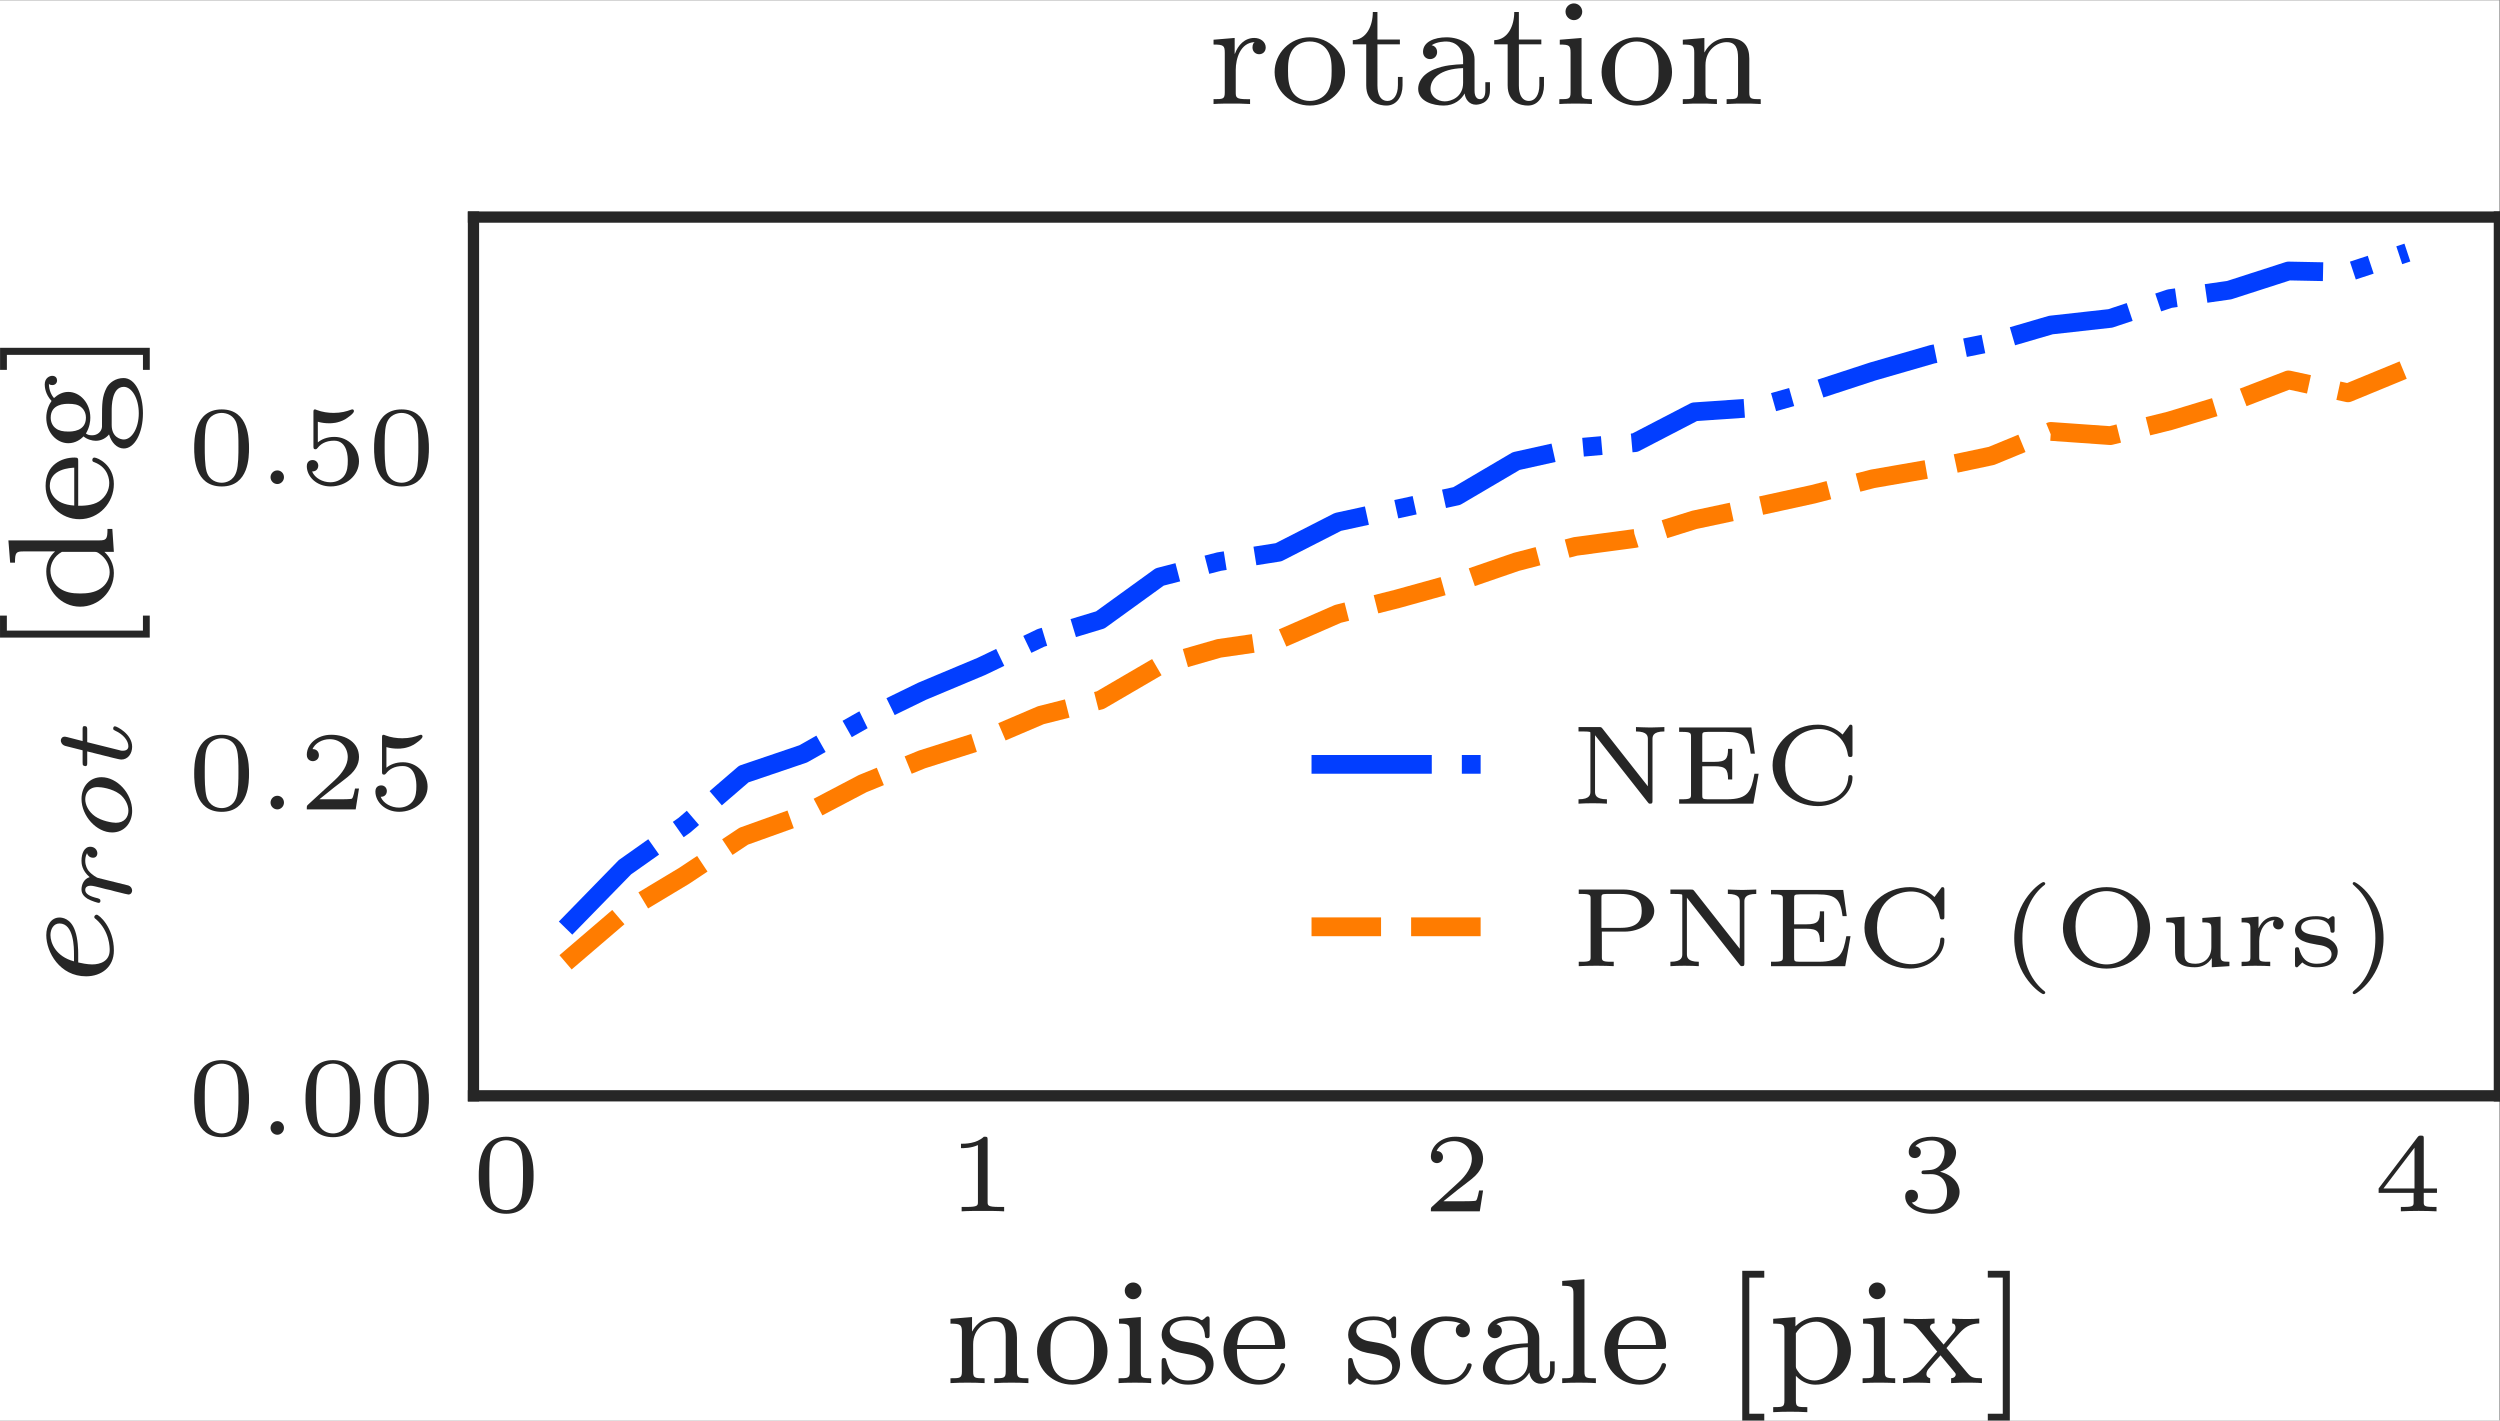 <?xml version="1.0" encoding="UTF-8" standalone="no"?>
<!-- Created with Inkscape (http://www.inkscape.org/) -->

<svg
   version="1.1"
   id="svg1"
   width="177.357"
   height="100.779"
   viewBox="0 0 177.357 100.779"
   sodipodi:docname="pin_mean_rot.pdf"
   xmlns:inkscape="http://www.inkscape.org/namespaces/inkscape"
   xmlns:sodipodi="http://sodipodi.sourceforge.net/DTD/sodipodi-0.dtd"
   xmlns="http://www.w3.org/2000/svg"
   xmlns:svg="http://www.w3.org/2000/svg">
  <rect x="0" y="0" width="177.357" height="100.779" fill="#808080" stroke="none"/>
  <defs
     id="defs1">
    <clipPath
       clipPathUnits="userSpaceOnUse"
       id="clipPath22">
      <path
         d="M 25.198,17.284 H 133.018 V 64.05 H 25.198 Z"
         id="path22" />
    </clipPath>
    <clipPath
       clipPathUnits="userSpaceOnUse"
       id="clipPath24">
      <path
         d="M 25.198,17.284 H 133.018 V 64.05 H 25.198 Z"
         id="path24" />
    </clipPath>
  </defs>
  <sodipodi:namedview
     id="namedview1"
     pagecolor="#ffffff"
     bordercolor="#000000"
     borderopacity="0.25"
     inkscape:showpageshadow="2"
     inkscape:pageopacity="0.0"
     inkscape:pagecheckerboard="0"
     inkscape:deskcolor="#d1d1d1">
    <inkscape:page
       x="0"
       y="0"
       inkscape:label="1"
       id="page1"
       width="177.357"
       height="100.779"
       margin="0"
       bleed="0" />
  </sodipodi:namedview>
  <g
     id="g1"
     inkscape:groupmode="layer"
     inkscape:label="1">
    <path
       id="path1"
       d="M 0,0 H 133.018 V 75.585 H 0 Z"
       style="fill:#ffffff;fill-opacity:1;fill-rule:nonzero;stroke:none"
       transform="matrix(1.333,0,0,-1.333,0,100.779)" />
    <path
       id="path2"
       d="M 25.198,17.284 H 133.018 V 64.05 H 25.198 Z"
       style="fill:#ffffff;fill-opacity:1;fill-rule:nonzero;stroke:none"
       transform="matrix(1.333,0,0,-1.333,0,100.779)" />
    <path
       id="path3"
       d="m 3.281,-1.909 c 0,-0.434 0,-2.062 -1.453,-2.062 -1.465,0 -1.465,1.629 -1.465,2.062 0,0.434 0,2.039 1.465,2.039 1.453,0 1.453,-1.605 1.453,-2.039 z m -1.453,1.84 c -0.258,0 -0.668,-0.117 -0.809,-0.609 -0.094,-0.352 -0.094,-0.937 -0.094,-1.301 0,-0.398 0,-0.867 0.082,-1.184 0.152,-0.539 0.609,-0.621 0.82,-0.621 0.27,0 0.668,0.129 0.797,0.586 0.094,0.316 0.094,0.75 0.094,1.219 0,0.375 0,0.984 -0.105,1.313 -0.164,0.527 -0.598,0.598 -0.785,0.598 z m 0,0"
       style="fill:#262626;fill-opacity:1;fill-rule:nonzero;stroke:none"
       aria-label="0"
       transform="matrix(1.333,0,0,1.333,33.481,85.936)" />
    <path
       id="path4"
       d="m 2.144,-3.796 c 0,-0.176 -0.023,-0.176 -0.199,-0.176 -0.398,0.375 -1.008,0.375 -1.219,0.375 v 0.234 c 0.152,0 0.551,0 0.902,-0.164 v 3.023 c 0,0.188 0,0.27 -0.609,0.27 H 0.761 v 0.234 c 0.328,-0.023 0.797,-0.023 1.125,-0.023 0.34,0 0.797,0 1.137,0.023 v -0.234 H 2.765 c -0.621,0 -0.621,-0.082 -0.621,-0.27 z m 0,0"
       style="fill:#262626;fill-opacity:1;fill-rule:nonzero;stroke:none"
       aria-label="1"
       transform="matrix(1.333,0,0,1.333,67.207,85.936)" />
    <path
       id="path5"
       d="M 3.211,-1.112 H 3 c -0.023,0.082 -0.082,0.469 -0.164,0.539 -0.047,0.035 -0.527,0.035 -0.609,0.035 h -1.125 L 1.875,-1.159 c 0.199,-0.164 0.727,-0.539 0.914,-0.727 0.176,-0.176 0.422,-0.48 0.422,-0.902 0,-0.75 -0.668,-1.184 -1.477,-1.184 -0.762,0 -1.301,0.504 -1.301,1.066 0,0.305 0.258,0.34 0.316,0.34 0.152,0 0.328,-0.105 0.328,-0.316 0,-0.141 -0.082,-0.328 -0.34,-0.328 0.129,-0.305 0.504,-0.527 0.914,-0.527 0.621,0 0.961,0.469 0.961,0.949 0,0.422 -0.281,0.855 -0.703,1.242 l -1.418,1.301 c -0.059,0.059 -0.059,0.059 -0.059,0.246 H 3.035 Z m 0,0"
       style="fill:#262626;fill-opacity:1;fill-rule:nonzero;stroke:none"
       aria-label="2"
       transform="matrix(1.333,0,0,1.333,100.934,85.936)" />
    <path
       id="path6"
       d="m 1.757,-1.979 c 0.504,0 0.844,0.34 0.844,0.949 0,0.656 -0.387,0.937 -0.832,0.937 -0.152,0 -0.773,-0.035 -1.043,-0.375 0.234,-0.023 0.328,-0.188 0.328,-0.34 0,-0.211 -0.141,-0.34 -0.34,-0.34 -0.164,0 -0.34,0.094 -0.34,0.352 0,0.586 0.656,0.926 1.418,0.926 0.879,0 1.477,-0.574 1.477,-1.16 0,-0.434 -0.34,-0.902 -1.043,-1.078 0.469,-0.152 0.855,-0.539 0.855,-1.031 0,-0.48 -0.562,-0.832 -1.277,-0.832 -0.703,0 -1.242,0.316 -1.242,0.809 0,0.258 0.199,0.328 0.316,0.328 0.164,0 0.328,-0.105 0.328,-0.316 0,-0.188 -0.141,-0.293 -0.293,-0.316 0.27,-0.305 0.82,-0.305 0.867,-0.305 0.305,0 0.691,0.141 0.691,0.633 0,0.328 -0.188,0.902 -0.785,0.938 -0.105,0.012 -0.27,0.023 -0.316,0.023 -0.059,0 -0.129,0.012 -0.129,0.105 0,0.094 0.07,0.094 0.164,0.094 z m 0,0"
       style="fill:#262626;fill-opacity:1;fill-rule:nonzero;stroke:none"
       aria-label="3"
       transform="matrix(1.333,0,0,1.333,134.661,85.936)" />
    <path
       id="path7"
       d="M 3.375,-0.983 V -1.218 h -0.703 v -2.637 c 0,-0.141 0,-0.176 -0.152,-0.176 -0.105,0 -0.117,0.012 -0.176,0.082 l -2.074,2.73 v 0.234 H 2.132 v 0.48 c 0,0.199 0,0.27 -0.504,0.27 H 1.453 v 0.234 c 0.129,-0.012 0.691,-0.023 0.949,-0.023 0.258,0 0.82,0.012 0.949,0.023 v -0.234 H 3.175 c -0.504,0 -0.504,-0.07 -0.504,-0.27 V -0.983 Z M 2.179,-3.386 v 2.168 H 0.527 Z m 0,0"
       style="fill:#262626;fill-opacity:1;fill-rule:nonzero;stroke:none"
       aria-label="4"
       transform="matrix(1.333,0,0,1.333,168.387,85.936)" />
    <path
       id="path8"
       d="m 3.866,-2.415 c 0,-0.668 -0.293,-1.102 -1.137,-1.102 -0.785,0 -1.148,0.574 -1.242,0.762 h -0.012 v -0.762 l -1.148,0.094 v 0.258 c 0.539,0 0.609,0.059 0.609,0.445 v 2.098 c 0,0.363 -0.105,0.363 -0.609,0.363 v 0.258 c 0.34,-0.023 0.691,-0.023 0.902,-0.023 0.234,0 0.574,0 0.914,0.023 v -0.258 c -0.516,0 -0.609,0 -0.609,-0.363 V -2.064 c 0,-0.844 0.645,-1.23 1.125,-1.23 0.492,0 0.609,0.34 0.609,0.844 v 1.828 c 0,0.363 -0.094,0.363 -0.609,0.363 v 0.258 c 0.34,-0.023 0.691,-0.023 0.914,-0.023 0.223,0 0.562,0 0.902,0.023 v -0.258 c -0.504,0 -0.609,0 -0.609,-0.363 z m 4.819,0.715 c 0,-0.996 -0.82,-1.852 -1.875,-1.852 -1.055,0 -1.875,0.855 -1.875,1.852 0,0.996 0.855,1.781 1.875,1.781 1.031,0 1.875,-0.785 1.875,-1.781 z m -1.875,1.535 c -0.434,0 -0.762,-0.211 -0.938,-0.492 -0.199,-0.328 -0.223,-0.715 -0.223,-1.113 0,-0.305 0,-0.785 0.246,-1.125 0.211,-0.281 0.539,-0.434 0.914,-0.434 0.422,0 0.762,0.199 0.938,0.48 0.223,0.328 0.223,0.762 0.223,1.078 0,0.363 -0.012,0.809 -0.234,1.137 -0.211,0.316 -0.574,0.469 -0.926,0.469 z M 10.493,-4.911 c 0,-0.234 -0.188,-0.445 -0.445,-0.445 -0.234,0 -0.445,0.188 -0.445,0.434 0,0.281 0.234,0.457 0.445,0.457 0.27,0 0.445,-0.234 0.445,-0.445 z m -1.195,1.488 v 0.258 c 0.504,0 0.574,0.047 0.574,0.434 v 2.109 c 0,0.363 -0.094,0.363 -0.598,0.363 v 0.258 c 0.305,-0.023 0.75,-0.023 0.867,-0.023 0.105,0 0.586,0 0.867,0.023 v -0.258 c -0.516,0 -0.551,-0.047 -0.551,-0.352 V -3.517 Z m 4.822,0.07 c 0,-0.117 0,-0.199 -0.105,-0.199 -0.035,0 -0.059,0 -0.188,0.129 -0.012,0 -0.094,0.07 -0.117,0.07 0,0 -0.023,0 -0.07,-0.023 -0.129,-0.094 -0.352,-0.176 -0.715,-0.176 -1.113,0 -1.359,0.598 -1.359,0.984 0,0.398 0.293,0.633 0.316,0.656 0.316,0.234 0.504,0.27 1.031,0.363 0.375,0.07 0.996,0.188 0.996,0.727 0,0.305 -0.211,0.68 -0.949,0.68 -0.797,0 -1.031,-0.621 -1.137,-1.043 -0.023,-0.105 -0.035,-0.152 -0.129,-0.152 -0.129,0 -0.129,0.07 -0.129,0.223 v 0.984 c 0,0.129 0,0.211 0.105,0.211 0.047,0 0.047,-0.012 0.199,-0.164 0.035,-0.035 0.129,-0.141 0.164,-0.176 0.363,0.316 0.727,0.34 0.938,0.34 1.02,0 1.359,-0.586 1.359,-1.113 0,-0.375 -0.223,-0.938 -1.172,-1.113 -0.07,-0.012 -0.516,-0.094 -0.539,-0.094 -0.258,-0.059 -0.621,-0.223 -0.621,-0.539 0,-0.246 0.164,-0.574 0.926,-0.574 0.891,0 0.938,0.645 0.949,0.879 0.012,0.059 0.059,0.082 0.117,0.082 0.129,0 0.129,-0.059 0.129,-0.211 z m 3.797,1.535 c 0.176,0 0.223,0 0.223,-0.188 0,-0.703 -0.387,-1.547 -1.512,-1.547 -0.996,0 -1.77,0.82 -1.77,1.805 0,1.031 0.867,1.828 1.875,1.828 1.008,0 1.406,-0.855 1.406,-1.043 0,-0.023 -0.023,-0.105 -0.129,-0.105 -0.082,0 -0.105,0.059 -0.117,0.105 -0.293,0.773 -0.973,0.797 -1.113,0.797 -0.363,0 -0.727,-0.176 -0.973,-0.539 C 15.573,-1.068 15.573,-1.583 15.573,-1.818 Z m -2.332,-0.211 c 0.07,-1.113 0.75,-1.301 1.043,-1.301 0.926,0 0.961,1.125 0.973,1.301 z m 8.461,-1.324 c 0,-0.117 0,-0.199 -0.105,-0.199 -0.035,0 -0.059,0 -0.188,0.129 -0.012,0 -0.094,0.07 -0.117,0.07 0,0 -0.023,0 -0.07,-0.023 -0.129,-0.094 -0.352,-0.176 -0.715,-0.176 -1.113,0 -1.359,0.598 -1.359,0.984 0,0.398 0.293,0.633 0.316,0.656 0.316,0.234 0.504,0.27 1.031,0.363 0.375,0.07 0.996,0.188 0.996,0.727 0,0.305 -0.211,0.68 -0.949,0.68 -0.797,0 -1.031,-0.621 -1.137,-1.043 -0.023,-0.105 -0.035,-0.152 -0.129,-0.152 -0.129,0 -0.129,0.07 -0.129,0.223 v 0.984 c 0,0.129 0,0.211 0.105,0.211 0.047,0 0.047,-0.012 0.199,-0.164 0.035,-0.035 0.129,-0.141 0.164,-0.176 0.363,0.316 0.727,0.34 0.938,0.34 1.02,0 1.359,-0.586 1.359,-1.113 0,-0.375 -0.223,-0.938 -1.172,-1.113 -0.07,-0.012 -0.516,-0.094 -0.539,-0.094 -0.258,-0.059 -0.621,-0.223 -0.621,-0.539 0,-0.246 0.164,-0.574 0.926,-0.574 0.891,0 0.938,0.645 0.949,0.879 0.012,0.059 0.059,0.082 0.117,0.082 0.129,0 0.129,-0.059 0.129,-0.211 z m 3.434,0.188 c -0.223,0.07 -0.258,0.258 -0.258,0.352 0,0.211 0.152,0.375 0.375,0.375 0.211,0 0.375,-0.141 0.375,-0.387 0,-0.492 -0.539,-0.727 -1.289,-0.727 -1.102,0 -1.852,0.879 -1.852,1.828 0,1.008 0.832,1.805 1.828,1.805 1.125,0 1.406,-0.938 1.406,-1.043 0,-0.094 -0.105,-0.094 -0.129,-0.094 -0.059,0 -0.094,0.012 -0.117,0.094 -0.059,0.164 -0.281,0.797 -1.078,0.797 -0.492,0 -1.207,-0.387 -1.207,-1.57 0,-1.137 0.598,-1.57 1.172,-1.57 0.07,0 0.492,0 0.773,0.141 z m 4.184,0.785 c 0,-0.773 -0.762,-1.172 -1.488,-1.172 -0.656,0 -1.254,0.246 -1.254,0.773 0,0.246 0.176,0.387 0.375,0.387 0.223,0 0.375,-0.164 0.375,-0.375 0,-0.188 -0.117,-0.328 -0.293,-0.363 0.293,-0.199 0.727,-0.199 0.785,-0.199 0.445,0 0.891,0.305 0.891,0.961 v 0.246 c -0.469,0.023 -0.996,0.047 -1.559,0.281 -0.703,0.305 -0.832,0.762 -0.832,1.031 0,0.68 0.809,0.891 1.359,0.891 0.574,0 0.938,-0.328 1.113,-0.645 0.035,0.305 0.246,0.598 0.598,0.598 0.082,0 0.75,-0.023 0.75,-0.75 V -1.161 h -0.246 v 0.445 c 0,0.328 -0.117,0.457 -0.281,0.457 -0.293,0 -0.293,-0.375 -0.293,-0.457 z m -0.609,1.254 c 0,0.773 -0.656,0.984 -0.973,0.984 -0.41,0 -0.762,-0.281 -0.762,-0.668 0,-0.527 0.492,-1.066 1.734,-1.102 z m 3.012,-4.406 -1.184,0.094 v 0.258 c 0.539,0 0.598,0.059 0.598,0.445 v 4.113 c 0,0.363 -0.094,0.363 -0.598,0.363 v 0.258 c 0.305,-0.023 0.75,-0.023 0.891,-0.023 0.152,0 0.586,0 0.902,0.023 v -0.258 c -0.516,0 -0.609,0 -0.609,-0.363 z m 4.122,3.715 c 0.176,0 0.223,0 0.223,-0.188 0,-0.703 -0.387,-1.547 -1.512,-1.547 -0.996,0 -1.77,0.82 -1.77,1.805 0,1.031 0.867,1.828 1.875,1.828 1.008,0 1.406,-0.855 1.406,-1.043 0,-0.023 -0.023,-0.105 -0.129,-0.105 -0.082,0 -0.105,0.059 -0.117,0.105 -0.293,0.773 -0.973,0.797 -1.113,0.797 -0.363,0 -0.727,-0.176 -0.973,-0.539 C 35.844,-1.068 35.844,-1.583 35.844,-1.818 Z m -2.332,-0.211 c 0.07,-1.113 0.75,-1.301 1.043,-1.301 0.926,0 0.961,1.125 0.973,1.301 z m 7.781,4.02 V 1.628 h -0.797 v -7.242 h 0.797 V -5.978 h -1.172 v 7.969 z m 2.291,-0.715 c -0.516,0 -0.609,0 -0.609,-0.352 v -1.312 c 0.375,0.398 0.785,0.469 1.043,0.469 1.008,0 1.887,-0.785 1.887,-1.805 0,-0.996 -0.809,-1.793 -1.77,-1.793 -0.316,0 -0.773,0.082 -1.184,0.492 V -3.517 l -1.184,0.094 v 0.258 c 0.562,0 0.598,0.047 0.598,0.387 v 3.703 c 0,0.352 -0.094,0.352 -0.598,0.352 V 1.546 c 0.34,-0.023 0.691,-0.023 0.902,-0.023 0.234,0 0.574,0 0.914,0.023 z M 45.319,-2.65 c 0.188,-0.328 0.586,-0.621 1.09,-0.621 0.609,0 1.125,0.68 1.125,1.547 0,0.914 -0.574,1.582 -1.219,1.582 -0.281,0 -0.645,-0.117 -0.902,-0.516 -0.094,-0.141 -0.094,-0.152 -0.094,-0.305 z m 4.772,-2.262 c 0,-0.234 -0.188,-0.445 -0.445,-0.445 -0.234,0 -0.445,0.188 -0.445,0.434 0,0.281 0.234,0.457 0.445,0.457 0.27,0 0.445,-0.234 0.445,-0.445 z m -1.195,1.488 v 0.258 c 0.504,0 0.574,0.047 0.574,0.434 v 2.109 c 0,0.363 -0.094,0.363 -0.598,0.363 v 0.258 c 0.305,-0.023 0.75,-0.023 0.867,-0.023 0.105,0 0.586,0 0.867,0.023 v -0.258 c -0.516,0 -0.551,-0.047 -0.551,-0.352 V -3.517 Z m 4.438,1.559 c 0.223,-0.281 0.457,-0.551 0.703,-0.809 0.258,-0.281 0.539,-0.492 1.043,-0.504 v -0.258 c -0.316,0.023 -0.328,0.023 -0.691,0.023 -0.035,0 -0.504,0 -0.75,-0.023 v 0.258 c 0.152,0.023 0.176,0.117 0.176,0.223 0,0.105 -0.035,0.199 -0.129,0.305 l -0.504,0.598 -0.633,-0.75 c -0.094,-0.117 -0.094,-0.176 -0.094,-0.188 0,-0.059 0.047,-0.176 0.246,-0.188 v -0.258 c -0.316,0.023 -0.762,0.023 -0.855,0.023 -0.141,0 -0.551,0 -0.785,-0.023 v 0.258 c 0.539,0 0.551,0.012 0.961,0.504 l 0.82,0.996 -0.727,0.844 c -0.199,0.223 -0.492,0.551 -1.09,0.574 v 0.258 c 0.293,-0.023 0.34,-0.023 0.68,-0.023 0.012,0 0.504,0 0.762,0.023 v -0.258 c -0.105,-0.023 -0.199,-0.082 -0.199,-0.223 0,-0.141 0.094,-0.258 0.129,-0.293 0.199,-0.234 0.41,-0.48 0.621,-0.703 l 0.645,0.773 c 0.164,0.188 0.164,0.199 0.164,0.258 0,0.059 -0.059,0.176 -0.246,0.188 v 0.258 c 0.34,-0.023 0.703,-0.023 0.855,-0.023 0.141,0 0.551,0 0.785,0.023 v -0.258 c -0.492,0 -0.574,-0.047 -0.785,-0.293 z m 3.372,-4.113 H 55.534 v 0.363 h 0.797 V 1.628 H 55.534 V 1.991 h 1.172 z m 0,0"
       style="fill:#262626;fill-opacity:1;fill-rule:nonzero;stroke:none"
       aria-label="noisescale[pix]"
       transform="matrix(1.333,0,0,1.333,66.993,98.123)" />
    <g
       id="g8"
       aria-label="0.00"
       transform="matrix(1.333,0,0,1.333,13.293,80.502)">
      <path
         id="path9"
         d="m 3.281,-1.909 c 0,-0.434 0,-2.062 -1.453,-2.062 -1.465,0 -1.465,1.629 -1.465,2.062 0,0.434 0,2.039 1.465,2.039 1.453,0 1.453,-1.605 1.453,-2.039 z m -1.453,1.84 c -0.258,0 -0.668,-0.117 -0.809,-0.609 -0.094,-0.352 -0.094,-0.938 -0.094,-1.301 0,-0.398 0,-0.867 0.082,-1.184 0.152,-0.539 0.609,-0.621 0.82,-0.621 0.27,0 0.668,0.129 0.797,0.586 0.094,0.316 0.094,0.75 0.094,1.219 0,0.375 0,0.984 -0.105,1.312 -0.164,0.527 -0.598,0.598 -0.785,0.598 z m 0,0"
         style="fill:#262626;fill-opacity:1;fill-rule:nonzero;stroke:none" />
      <path
         id="path10"
         d="m 5.141,-0.362 c 0,-0.211 -0.164,-0.363 -0.352,-0.363 -0.211,0 -0.363,0.176 -0.363,0.363 0,0.199 0.164,0.363 0.363,0.363 0.188,0 0.352,-0.164 0.352,-0.363 z m 0,0"
         style="fill:#262626;fill-opacity:1;fill-rule:nonzero;stroke:none" />
      <path
         id="path11"
         d="m 9.205,-1.909 c 0,-0.434 0,-2.062 -1.453,-2.062 -1.465,0 -1.465,1.629 -1.465,2.062 0,0.434 0,2.039 1.465,2.039 1.453,0 1.453,-1.605 1.453,-2.039 z m -1.453,1.84 c -0.258,0 -0.668,-0.117 -0.809,-0.609 -0.094,-0.352 -0.094,-0.938 -0.094,-1.301 0,-0.398 0,-0.867 0.082,-1.184 0.152,-0.539 0.609,-0.621 0.82,-0.621 0.27,0 0.668,0.129 0.797,0.586 0.094,0.316 0.094,0.75 0.094,1.219 0,0.375 0,0.984 -0.105,1.312 -0.164,0.527 -0.598,0.598 -0.785,0.598 z M 12.855,-1.909 c 0,-0.434 0,-2.062 -1.453,-2.062 -1.465,0 -1.465,1.629 -1.465,2.062 0,0.434 0,2.039 1.465,2.039 1.453,0 1.453,-1.605 1.453,-2.039 z m -1.453,1.84 c -0.258,0 -0.668,-0.117 -0.809,-0.609 -0.094,-0.352 -0.094,-0.938 -0.094,-1.301 0,-0.398 0,-0.867 0.082,-1.184 0.152,-0.539 0.609,-0.621 0.82,-0.621 0.27,0 0.668,0.129 0.797,0.586 0.094,0.316 0.094,0.75 0.094,1.219 0,0.375 0,0.984 -0.105,1.312 -0.164,0.527 -0.598,0.598 -0.785,0.598 z m 0,0"
         style="fill:#262626;fill-opacity:1;fill-rule:nonzero;stroke:none" />
    </g>
    <g
       id="g11"
       aria-label="0.25"
       transform="matrix(1.333,0,0,1.333,13.293,57.422)">
      <path
         id="path12"
         d="m 3.281,-1.91 c 0,-0.434 0,-2.062 -1.453,-2.062 -1.465,0 -1.465,1.629 -1.465,2.062 0,0.434 0,2.039 1.465,2.039 1.453,0 1.453,-1.605 1.453,-2.039 z m -1.453,1.84 c -0.258,0 -0.668,-0.117 -0.809,-0.609 -0.094,-0.352 -0.094,-0.938 -0.094,-1.301 0,-0.398 0,-0.867 0.082,-1.184 0.152,-0.539 0.609,-0.621 0.82,-0.621 0.27,0 0.668,0.129 0.797,0.586 0.094,0.316 0.094,0.75 0.094,1.219 0,0.375 0,0.984 -0.105,1.312 -0.164,0.527 -0.598,0.598 -0.785,0.598 z m 0,0"
         style="fill:#262626;fill-opacity:1;fill-rule:nonzero;stroke:none" />
      <path
         id="path13"
         d="m 5.141,-0.363 c 0,-0.211 -0.164,-0.363 -0.352,-0.363 -0.211,0 -0.363,0.176 -0.363,0.363 0,0.199 0.164,0.363 0.363,0.363 0.188,0 0.352,-0.164 0.352,-0.363 z m 0,0"
         style="fill:#262626;fill-opacity:1;fill-rule:nonzero;stroke:none" />
      <path
         id="path14"
         d="M 9.134,-1.113 H 8.923 c -0.023,0.082 -0.082,0.469 -0.164,0.539 -0.047,0.035 -0.527,0.035 -0.609,0.035 h -1.125 L 7.798,-1.16 c 0.199,-0.164 0.727,-0.539 0.914,-0.727 0.176,-0.176 0.422,-0.48 0.422,-0.902 0,-0.75 -0.668,-1.184 -1.477,-1.184 -0.762,0 -1.301,0.504 -1.301,1.066 0,0.305 0.258,0.34 0.316,0.34 0.152,0 0.328,-0.105 0.328,-0.316 0,-0.141 -0.082,-0.328 -0.34,-0.328 0.129,-0.305 0.504,-0.527 0.914,-0.527 0.621,0 0.961,0.469 0.961,0.949 0,0.422 -0.281,0.855 -0.703,1.242 l -1.418,1.301 c -0.059,0.059 -0.059,0.059 -0.059,0.246 h 2.602 z m 1.459,-2.203 c 0.199,0.059 0.398,0.082 0.609,0.082 0.129,0 0.457,0 0.844,-0.211 0.094,-0.059 0.469,-0.305 0.469,-0.434 0,-0.082 -0.059,-0.094 -0.082,-0.094 -0.023,0 -0.023,0 -0.094,0.023 -0.211,0.082 -0.516,0.164 -0.902,0.164 -0.293,0 -0.621,-0.047 -0.891,-0.152 -0.059,-0.023 -0.082,-0.035 -0.105,-0.035 -0.082,0 -0.082,0.059 -0.082,0.164 v 1.793 c 0,0.094 0,0.164 0.105,0.164 0.059,0 0.07,-0.023 0.117,-0.07 0.141,-0.188 0.41,-0.387 0.879,-0.387 0.727,0 0.727,0.891 0.727,1.078 0,0.234 -0.012,0.574 -0.211,0.82 -0.188,0.223 -0.457,0.316 -0.715,0.316 -0.41,0 -0.832,-0.223 -0.973,-0.574 0.293,0 0.328,-0.234 0.328,-0.305 0,-0.164 -0.117,-0.305 -0.305,-0.305 -0.059,0 -0.305,0.023 -0.305,0.328 0,0.551 0.516,1.078 1.266,1.078 0.82,0 1.512,-0.586 1.512,-1.336 0,-0.68 -0.551,-1.301 -1.312,-1.301 -0.387,0 -0.691,0.129 -0.879,0.293 z m 0,0"
         style="fill:#262626;fill-opacity:1;fill-rule:nonzero;stroke:none" />
    </g>
    <g
       id="g14"
       aria-label="0.50"
       transform="matrix(1.333,0,0,1.333,13.293,34.342)">
      <path
         id="path15"
         d="m 3.281,-1.912 c 0,-0.434 0,-2.062 -1.453,-2.062 -1.465,0 -1.465,1.629 -1.465,2.062 0,0.434 0,2.039 1.465,2.039 1.453,0 1.453,-1.605 1.453,-2.039 z m -1.453,1.84 c -0.258,0 -0.668,-0.117 -0.809,-0.609 -0.094,-0.352 -0.094,-0.938 -0.094,-1.301 0,-0.398 0,-0.867 0.082,-1.184 0.152,-0.539 0.609,-0.621 0.82,-0.621 0.27,0 0.668,0.129 0.797,0.586 0.094,0.316 0.094,0.75 0.094,1.219 0,0.375 0,0.984 -0.105,1.312 -0.164,0.527 -0.598,0.598 -0.785,0.598 z m 0,0"
         style="fill:#262626;fill-opacity:1;fill-rule:nonzero;stroke:none" />
      <path
         id="path16"
         d="m 5.141,-0.365 c 0,-0.211 -0.164,-0.363 -0.352,-0.363 -0.211,0 -0.363,0.176 -0.363,0.363 0,0.199 0.164,0.363 0.363,0.363 0.188,0 0.352,-0.164 0.352,-0.363 z m 0,0"
         style="fill:#262626;fill-opacity:1;fill-rule:nonzero;stroke:none" />
      <path
         id="path17"
         d="m 6.943,-3.318 c 0.199,0.059 0.398,0.082 0.609,0.082 0.129,0 0.457,0 0.844,-0.211 0.094,-0.059 0.469,-0.305 0.469,-0.434 0,-0.082 -0.059,-0.094 -0.082,-0.094 -0.023,0 -0.023,0 -0.094,0.023 -0.211,0.082 -0.516,0.164 -0.902,0.164 -0.293,0 -0.621,-0.047 -0.891,-0.152 -0.059,-0.023 -0.082,-0.035 -0.105,-0.035 -0.082,0 -0.082,0.059 -0.082,0.164 V -2.017 c 0,0.094 0,0.164 0.105,0.164 0.059,0 0.07,-0.023 0.117,-0.07 0.141,-0.188 0.41,-0.387 0.879,-0.387 0.727,0 0.727,0.891 0.727,1.078 0,0.234 -0.012,0.574 -0.211,0.82 -0.188,0.223 -0.457,0.316 -0.715,0.316 -0.41,0 -0.832,-0.223 -0.973,-0.574 0.293,0 0.328,-0.234 0.328,-0.305 0,-0.164 -0.117,-0.305 -0.305,-0.305 -0.059,0 -0.305,0.023 -0.305,0.328 0,0.551 0.516,1.078 1.266,1.078 0.82,0 1.512,-0.586 1.512,-1.336 0,-0.68 -0.551,-1.301 -1.312,-1.301 -0.387,0 -0.691,0.129 -0.879,0.293 z m 5.912,1.406 c 0,-0.434 0,-2.062 -1.453,-2.062 -1.465,0 -1.465,1.629 -1.465,2.062 0,0.434 0,2.039 1.465,2.039 1.453,0 1.453,-1.605 1.453,-2.039 z m -1.453,1.84 c -0.258,0 -0.668,-0.117 -0.809,-0.609 -0.094,-0.352 -0.094,-0.938 -0.094,-1.301 0,-0.398 0,-0.867 0.082,-1.184 0.152,-0.539 0.609,-0.621 0.82,-0.621 0.27,0 0.668,0.129 0.797,0.586 0.094,0.316 0.094,0.75 0.094,1.219 0,0.375 0,0.984 -0.105,1.312 -0.164,0.527 -0.598,0.598 -0.785,0.598 z m 0,0"
         style="fill:#262626;fill-opacity:1;fill-rule:nonzero;stroke:none" />
    </g>
    <path
       id="path18"
       d="m 1.604,-1.817 c 0.176,0 0.773,-0.012 1.195,-0.164 0.691,-0.234 0.715,-0.715 0.715,-0.832 0,-0.445 -0.422,-0.703 -0.938,-0.703 -0.902,0 -2.191,0.715 -2.191,2.121 0,0.809 0.492,1.477 1.371,1.477 1.242,0 1.91,-0.797 1.91,-0.914 0,-0.07 -0.07,-0.129 -0.117,-0.129 -0.047,0 -0.082,0.023 -0.117,0.082 -0.633,0.738 -1.523,0.738 -1.652,0.738 -0.586,0 -0.762,-0.492 -0.762,-0.937 0,-0.246 0.07,-0.598 0.105,-0.738 z m -0.422,-0.223 c 0.258,-0.973 0.984,-1.254 1.395,-1.254 0.316,0 0.621,0.164 0.621,0.48 0,0.773 -1.312,0.773 -1.641,0.773 z m 0,0"
       style="fill:#262626;fill-opacity:1;fill-rule:nonzero;stroke:none"
       aria-label="e"
       transform="matrix(0,-1.333,1.333,0,7.97,69.776)" />
    <path
       id="path19"
       d="m 1.698,-1.782 c 0.012,-0.035 0.152,-0.305 0.387,-0.492 0.07,-0.047 0.246,-0.164 0.516,-0.164 0.059,0 0.246,0 0.41,0.094 -0.164,0.047 -0.246,0.188 -0.246,0.316 0,0.188 0.152,0.234 0.234,0.234 0.176,0 0.352,-0.141 0.352,-0.375 0,-0.316 -0.352,-0.469 -0.738,-0.469 -0.152,0 -0.516,0.012 -0.879,0.434 -0.094,-0.316 -0.41,-0.434 -0.656,-0.434 -0.258,0 -0.398,0.176 -0.492,0.316 -0.129,0.223 -0.223,0.562 -0.223,0.598 0,0.07 0.059,0.094 0.105,0.094 0.094,0 0.105,-0.047 0.141,-0.141 0.105,-0.457 0.246,-0.668 0.445,-0.668 0.188,0 0.223,0.176 0.223,0.293 0,0.105 -0.059,0.34 -0.105,0.516 -0.047,0.164 -0.105,0.398 -0.129,0.539 -0.047,0.141 -0.082,0.305 -0.117,0.445 -0.047,0.176 -0.117,0.469 -0.117,0.504 0,0.129 0.105,0.199 0.211,0.199 0.117,0 0.234,-0.082 0.27,-0.199 0.012,-0.047 0.234,-0.949 0.27,-1.09 z m 5.355,0.211 c 0,-0.609 -0.469,-1.066 -1.16,-1.066 -0.902,0 -1.781,0.797 -1.781,1.629 0,0.645 0.504,1.066 1.148,1.066 0.938,0 1.793,-0.809 1.793,-1.629 z m -1.781,1.43 c -0.34,0 -0.645,-0.211 -0.645,-0.668 0,-0.199 0.094,-0.75 0.34,-1.102 0.258,-0.363 0.621,-0.527 0.914,-0.527 0.305,0 0.645,0.176 0.645,0.668 0,0.152 -0.059,0.75 -0.387,1.184 -0.188,0.234 -0.527,0.445 -0.867,0.445 z M 8.917,-2.333 h 0.656 c 0.117,0 0.199,0 0.199,-0.152 0,-0.094 -0.082,-0.094 -0.188,-0.094 H 8.976 l 0.211,-0.82 c 0.023,-0.094 0.023,-0.129 0.023,-0.129 0,-0.152 -0.117,-0.211 -0.211,-0.211 -0.07,0 -0.223,0.047 -0.281,0.234 L 8.484,-2.579 H 7.839 c -0.117,0 -0.129,0.012 -0.152,0.023 -0.023,0.023 -0.047,0.105 -0.047,0.129 0.012,0.094 0.07,0.094 0.188,0.094 h 0.598 l -0.352,1.406 c -0.035,0.141 -0.082,0.34 -0.082,0.41 0,0.352 0.316,0.574 0.68,0.574 0.68,0 1.09,-0.82 1.09,-0.914 0,-0.023 -0.012,-0.094 -0.117,-0.094 -0.07,0 -0.082,0.035 -0.117,0.105 -0.199,0.445 -0.539,0.703 -0.832,0.703 -0.223,0 -0.234,-0.223 -0.234,-0.293 0,-0.082 0,-0.094 0.035,-0.211 z m 0,0"
       style="fill:#262626;fill-opacity:1;fill-rule:nonzero;stroke:none"
       aria-label="r&#10;ot"
       transform="matrix(0,-1.333,1.333,0,9.298,64.538)" />
    <path
       id="path20"
       d="M 2.157,1.991 V 1.628 H 1.36 V -5.614 H 2.157 V -5.978 H 0.985 v 7.969 z m 2.818,-7.43 v 0.258 c 0.539,0 0.598,0.059 0.598,0.445 v 1.688 c -0.27,-0.305 -0.645,-0.469 -1.066,-0.469 -0.996,0 -1.875,0.773 -1.875,1.805 0,0.973 0.797,1.793 1.793,1.793 0.48,0 0.867,-0.223 1.125,-0.504 v 0.504 l 1.219,-0.082 v -0.258 c -0.551,0 -0.609,-0.059 -0.609,-0.457 V -5.532 Z m 0.574,4.453 c 0,0.141 0,0.176 -0.117,0.328 -0.223,0.316 -0.586,0.516 -0.961,0.516 -0.363,0 -0.691,-0.199 -0.879,-0.492 -0.211,-0.305 -0.258,-0.703 -0.258,-1.078 0,-0.457 0.07,-0.785 0.258,-1.066 0.188,-0.293 0.551,-0.516 0.961,-0.516 0.375,0 0.762,0.188 0.996,0.609 z M 10.346,-1.817 c 0.176,0 0.223,0 0.223,-0.188 0,-0.703 -0.387,-1.547 -1.512,-1.547 -0.996,0 -1.77,0.82 -1.77,1.805 0,1.031 0.867,1.828 1.875,1.828 1.008,0 1.406,-0.855 1.406,-1.043 0,-0.023 -0.023,-0.105 -0.129,-0.105 -0.082,0 -0.105,0.059 -0.117,0.105 -0.293,0.773 -0.973,0.797 -1.113,0.797 -0.363,0 -0.727,-0.176 -0.973,-0.539 C 8.002,-1.067 8.002,-1.583 8.002,-1.817 Z M 8.014,-2.028 c 0.07,-1.113 0.75,-1.301 1.043,-1.301 0.926,0 0.961,1.125 0.973,1.301 z m 4.184,1.477 c -0.246,-0.023 -0.445,-0.234 -0.445,-0.527 0,-0.188 0.047,-0.258 0.094,-0.328 0.34,0.199 0.645,0.234 0.844,0.234 0.785,0 1.371,-0.551 1.371,-1.172 0,-0.305 -0.141,-0.562 -0.328,-0.762 0.105,-0.094 0.375,-0.27 0.762,-0.27 -0.035,0.023 -0.07,0.059 -0.07,0.188 0,0.141 0.105,0.246 0.246,0.246 0.117,0 0.246,-0.07 0.246,-0.258 0,-0.129 -0.105,-0.398 -0.457,-0.398 -0.129,0 -0.516,0.023 -0.879,0.363 -0.199,-0.141 -0.516,-0.281 -0.891,-0.281 -0.785,0 -1.359,0.551 -1.359,1.172 0,0.375 0.199,0.656 0.363,0.809 -0.164,0.199 -0.234,0.457 -0.234,0.656 0,0.316 0.164,0.562 0.34,0.703 -0.422,0.117 -0.75,0.422 -0.75,0.785 0,0.574 0.82,1.02 1.875,1.02 0.996,0 1.875,-0.398 1.875,-1.031 0,-0.434 -0.258,-0.762 -0.516,-0.902 -0.469,-0.246 -0.867,-0.246 -1.641,-0.246 z m 0.492,-0.855 c -0.738,0 -0.738,-0.762 -0.738,-0.938 0,-0.293 0.047,-0.504 0.164,-0.656 0.129,-0.188 0.352,-0.281 0.574,-0.281 0.738,0 0.738,0.762 0.738,0.938 0,0.293 -0.035,0.504 -0.164,0.668 -0.176,0.223 -0.422,0.27 -0.574,0.27 z m 0.375,1.371 c 0.223,0 1.266,0 1.266,0.645 0,0.422 -0.609,0.797 -1.406,0.797 -0.797,0 -1.395,-0.375 -1.395,-0.797 0,-0.176 0.117,-0.645 0.773,-0.645 z m 3.343,-5.941 h -1.172 v 0.363 h 0.797 v 7.242 h -0.797 v 0.363 h 1.172 z m 0,0"
       style="fill:#262626;fill-opacity:1;fill-rule:nonzero;stroke:none"
       aria-label="[deg]"
       transform="matrix(0,-1.333,1.333,0,7.97,46.548)" />
    <path
       id="path21"
       d="m 30.099,26.209 3.162,3.242 3.162,2.234 3.162,2.723 3.162,1.074 3.162,1.79 3.162,1.541 3.162,1.325 3.162,1.517 3.162,0.957 3.162,2.286 3.162,0.817 3.162,0.497 3.162,1.615 3.162,0.688 3.162,0.689 3.162,1.861 3.162,0.703 3.162,0.278 3.162,1.641 3.162,0.219 3.162,0.891 3.162,1.035 3.162,0.914 3.162,0.635 3.162,0.924 3.162,0.352 3.162,1.053 3.162,0.451 3.162,1.02 3.162,-0.064 3.162,1.045"
       style="fill:none;stroke:#023eff;stroke-width:1;stroke-linecap:butt;stroke-linejoin:round;stroke-miterlimit:10;stroke-dasharray:6.4, 1.6, 1, 1.6;stroke-dashoffset:0;stroke-opacity:1"
       transform="matrix(1.333,0,0,-1.333,0,100.779)"
       clip-path="url(#clipPath22)" />
    <path
       id="path23"
       d="m 30.099,24.388 3.162,2.709 3.162,1.902 3.162,2.103 3.162,1.134 3.162,1.661 3.162,1.29 3.162,1.003 3.162,1.35 3.162,0.8 3.162,1.846 3.162,0.911 3.162,0.456 3.162,1.38 3.162,0.798 3.162,0.877 3.162,1.09 3.162,0.826 3.162,0.423 3.162,0.99 3.162,0.672 3.162,0.692 3.162,0.819 3.162,0.55 3.162,0.67 3.162,1.302 3.162,-0.223 3.162,0.786 3.162,0.96 3.162,1.217 3.162,-0.685 3.162,1.302"
       style="fill:none;stroke:#ff7c00;stroke-width:1;stroke-linecap:butt;stroke-linejoin:round;stroke-miterlimit:10;stroke-dasharray:3.7, 1.6;stroke-dashoffset:0;stroke-opacity:1"
       transform="matrix(1.333,0,0,-1.333,0,100.779)"
       clip-path="url(#clipPath24)" />
    <path
       id="path25"
       d="M 25.198,17.284 V 64.05"
       style="fill:none;stroke:#262626;stroke-width:0.6;stroke-linecap:square;stroke-linejoin:miter;stroke-miterlimit:10;stroke-dasharray:none;stroke-opacity:1"
       transform="matrix(1.333,0,0,-1.333,0,100.779)" />
    <path
       id="path26"
       d="M 133.018,17.284 V 64.05"
       style="fill:none;stroke:#262626;stroke-width:0.6;stroke-linecap:square;stroke-linejoin:miter;stroke-miterlimit:10;stroke-dasharray:none;stroke-opacity:1"
       transform="matrix(1.333,0,0,-1.333,0,100.779)" />
    <path
       id="path27"
       d="M 25.198,17.284 H 133.018"
       style="fill:none;stroke:#262626;stroke-width:0.6;stroke-linecap:square;stroke-linejoin:miter;stroke-miterlimit:10;stroke-dasharray:none;stroke-opacity:1"
       transform="matrix(1.333,0,0,-1.333,0,100.779)" />
    <path
       id="path28"
       d="M 25.198,64.05 H 133.018"
       style="fill:none;stroke:#262626;stroke-width:0.6;stroke-linecap:square;stroke-linejoin:miter;stroke-miterlimit:10;stroke-dasharray:none;stroke-opacity:1"
       transform="matrix(1.333,0,0,-1.333,0,100.779)" />
    <path
       id="path29"
       d="m 1.466,-1.817 c 0,-0.598 0.246,-1.453 1.008,-1.477 -0.047,0.035 -0.117,0.094 -0.117,0.281 0,0.246 0.188,0.363 0.352,0.363 0.188,0 0.352,-0.129 0.352,-0.363 0,-0.281 -0.258,-0.504 -0.609,-0.504 -0.516,0 -0.867,0.387 -1.031,0.844 h -0.012 v -0.844 l -1.125,0.094 v 0.258 c 0.539,0 0.598,0.059 0.598,0.445 v 2.098 c 0,0.363 -0.094,0.363 -0.598,0.363 V -6.220569e-4 C 0.587,-0.024 1.033,-0.024 1.22,-0.024 c 0.469,0 0.492,0 1.008,0.023 V -0.258 H 2.064 c -0.586,0 -0.598,-0.094 -0.598,-0.375 z m 5.818,0.117 c 0,-0.996 -0.82,-1.852 -1.875,-1.852 -1.055,0 -1.875,0.855 -1.875,1.852 0,0.996 0.855,1.781 1.875,1.781 1.031,0 1.875,-0.785 1.875,-1.781 z m -1.875,1.535 c -0.434,0 -0.762,-0.211 -0.938,-0.492 -0.199,-0.328 -0.223,-0.715 -0.223,-1.113 0,-0.305 0,-0.785 0.246,-1.125 0.211,-0.281 0.539,-0.434 0.914,-0.434 0.422,0 0.762,0.199 0.938,0.48 0.223,0.328 0.223,0.762 0.223,1.078 0,0.363 -0.012,0.809 -0.234,1.137 -0.211,0.316 -0.574,0.469 -0.926,0.469 z M 9.007,-3.176 H 10.202 V -3.434 H 9.007 V -4.899 H 8.761 c 0,0.727 -0.328,1.477 -1.066,1.5 v 0.223 h 0.715 v 2.18 c 0,0.938 0.715,1.078 1.078,1.078 0.539,0 0.855,-0.48 0.855,-1.078 V -1.442 h -0.246 v 0.434 c 0,0.551 -0.246,0.844 -0.551,0.844 -0.539,0 -0.539,-0.691 -0.539,-0.82 z m 5.168,0.797 c 0,-0.773 -0.762,-1.172 -1.488,-1.172 -0.656,0 -1.254,0.246 -1.254,0.773 0,0.246 0.176,0.387 0.375,0.387 0.223,0 0.375,-0.164 0.375,-0.375 0,-0.188 -0.117,-0.328 -0.293,-0.363 0.293,-0.199 0.727,-0.199 0.785,-0.199 0.445,0 0.891,0.305 0.891,0.961 v 0.246 c -0.469,0.023 -0.996,0.047 -1.559,0.281 -0.703,0.305 -0.832,0.762 -0.832,1.031 0,0.68 0.809,0.891 1.359,0.891 0.574,0 0.938,-0.328 1.113,-0.645 0.035,0.305 0.246,0.598 0.598,0.598 0.082,0 0.75,-0.023 0.75,-0.75 V -1.161 h -0.246 v 0.445 c 0,0.328 -0.117,0.457 -0.281,0.457 -0.293,0 -0.293,-0.375 -0.293,-0.457 z m -0.609,1.254 c 0,0.773 -0.656,0.984 -0.973,0.984 -0.41,0 -0.762,-0.281 -0.762,-0.668 0,-0.527 0.492,-1.066 1.734,-1.102 z m 2.968,-2.051 h 1.195 v -0.258 h -1.195 v -1.465 h -0.246 c 0,0.727 -0.328,1.477 -1.066,1.5 v 0.223 h 0.715 v 2.18 c 0,0.938 0.715,1.078 1.078,1.078 0.539,0 0.855,-0.48 0.855,-1.078 V -1.442 h -0.246 v 0.434 c 0,0.551 -0.246,0.844 -0.551,0.844 -0.539,0 -0.539,-0.691 -0.539,-0.82 z m 3.372,-1.734 c 0,-0.234 -0.188,-0.445 -0.445,-0.445 -0.234,0 -0.445,0.188 -0.445,0.434 0,0.281 0.234,0.457 0.445,0.457 0.27,0 0.445,-0.234 0.445,-0.445 z m -1.195,1.488 v 0.258 c 0.504,0 0.574,0.047 0.574,0.434 v 2.109 c 0,0.363 -0.094,0.363 -0.598,0.363 v 0.258 c 0.305,-0.023 0.75,-0.023 0.867,-0.023 0.105,0 0.586,0 0.867,0.023 V -0.258 c -0.516,0 -0.551,-0.047 -0.551,-0.352 V -3.516 Z m 5.974,1.723 c 0,-0.996 -0.82,-1.852 -1.875,-1.852 -1.055,0 -1.875,0.855 -1.875,1.852 0,0.996 0.855,1.781 1.875,1.781 1.031,0 1.875,-0.785 1.875,-1.781 z m -1.875,1.535 c -0.434,0 -0.762,-0.211 -0.938,-0.492 -0.199,-0.328 -0.223,-0.715 -0.223,-1.113 0,-0.305 0,-0.785 0.246,-1.125 0.211,-0.281 0.539,-0.434 0.914,-0.434 0.422,0 0.762,0.199 0.938,0.48 0.223,0.328 0.223,0.762 0.223,1.078 0,0.363 -0.012,0.809 -0.234,1.137 -0.211,0.316 -0.574,0.469 -0.926,0.469 z m 5.988,-2.25 c 0,-0.668 -0.293,-1.102 -1.137,-1.102 -0.785,0 -1.148,0.574 -1.242,0.762 h -0.012 v -0.762 l -1.148,0.094 v 0.258 c 0.539,0 0.609,0.059 0.609,0.445 v 2.098 c 0,0.363 -0.105,0.363 -0.609,0.363 V -6.220569e-4 C 25.598,-0.024 25.95,-0.024 26.16,-0.024 c 0.234,0 0.574,0 0.914,0.023 V -0.258 c -0.516,0 -0.609,0 -0.609,-0.363 V -2.063 c 0,-0.844 0.645,-1.23 1.125,-1.23 0.492,0 0.609,0.34 0.609,0.844 v 1.828 c 0,0.363 -0.094,0.363 -0.609,0.363 V -6.220569e-4 C 27.93,-0.024 28.282,-0.024 28.504,-0.024 c 0.223,0 0.562,0 0.902,0.023 V -0.258 c -0.504,0 -0.609,0 -0.609,-0.363 z m 0,0"
       style="fill:#262626;fill-opacity:1;fill-rule:nonzero;stroke:none"
       aria-label="rotation"
       transform="matrix(1.333,0,0,1.333,85.713,7.38)" />
    <path
       id="path30"
       d="m 69.8,34.923 h 9"
       style="fill:none;stroke:#023eff;stroke-width:1;stroke-linecap:butt;stroke-linejoin:round;stroke-miterlimit:10;stroke-dasharray:6.4, 1.6, 1, 1.6;stroke-dashoffset:0;stroke-opacity:1"
       transform="matrix(1.333,0,0,-1.333,0,100.779)" />
    <path
       id="path31"
       d="m 1.665,-3.995 c -0.07,-0.082 -0.07,-0.082 -0.199,-0.082 H 0.388 v 0.234 h 0.188 c 0.141,0 0.293,0 0.41,0.023 0.035,0.012 0.035,0.012 0.035,0.117 v 3.047 c 0,0.152 0,0.422 -0.633,0.422 V 6.423652e-4 C 0.505,-0.011 0.892,-0.023 1.138,-0.023 c 0.281,0 0.656,0.012 0.762,0.023 V -0.234 c -0.633,0 -0.633,-0.27 -0.633,-0.422 V -3.644 l 2.812,3.574 c 0.047,0.059 0.047,0.07 0.129,0.07 0.117,0 0.117,-0.059 0.117,-0.176 V -3.421 c 0,-0.152 0,-0.422 0.633,-0.422 v -0.234 c -0.105,0 -0.504,0.023 -0.75,0.023 -0.27,0 -0.656,-0.023 -0.762,-0.023 v 0.234 c 0.633,0 0.633,0.27 0.633,0.422 v 2.496 z m 8.309,2.402 H 9.751 c -0.164,0.926 -0.328,1.359 -1.465,1.359 H 7.267 c -0.293,0 -0.293,-0.047 -0.293,-0.234 V -1.992 h 0.645 c 0.609,0 0.727,0.164 0.727,0.703 H 8.568 V -2.917 H 8.345 c 0,0.539 -0.117,0.691 -0.727,0.691 H 6.974 v -1.371 c 0,-0.176 0,-0.223 0.293,-0.223 h 0.961 c 0.996,0 1.207,0.281 1.324,1.16 h 0.223 l -0.188,-1.395 h -3.844 v 0.234 h 0.152 c 0.48,0 0.48,0.07 0.48,0.27 v 3.047 c 0,0.199 0,0.27 -0.48,0.27 H 5.744 V 6.423652e-4 h 3.949 z m 4.995,-2.449 c 0,-0.094 0,-0.164 -0.094,-0.164 -0.059,0 -0.07,0.023 -0.105,0.082 l -0.328,0.445 c -0.352,-0.34 -0.82,-0.527 -1.312,-0.527 -1.324,0 -2.414,0.984 -2.414,2.168 0,1.195 1.09,2.168 2.414,2.168 1.102,0 1.84,-0.773 1.84,-1.523 0,-0.07 -0.012,-0.129 -0.117,-0.129 -0.094,0 -0.094,0.047 -0.105,0.105 -0.047,0.914 -0.879,1.313 -1.535,1.313 -0.715,0 -1.828,-0.422 -1.828,-1.934 0,-1.488 1.078,-1.934 1.816,-1.934 0.68,0 1.383,0.457 1.523,1.371 0.023,0.082 0.023,0.117 0.129,0.117 0.117,0 0.117,-0.047 0.117,-0.164 z m 0,0"
       style="fill:#262626;fill-opacity:1;fill-rule:nonzero;stroke:none"
       aria-label="NEC"
       transform="matrix(1.333,0,0,1.333,111.467,57.015)" />
    <path
       id="path32"
       d="m 69.8,26.278 h 9"
       style="fill:none;stroke:#ff7c00;stroke-width:1;stroke-linecap:butt;stroke-linejoin:round;stroke-miterlimit:10;stroke-dasharray:3.7, 1.6;stroke-dashoffset:0;stroke-opacity:1"
       transform="matrix(1.333,0,0,-1.333,0,100.779)" />
    <path
       id="path33"
       d="m 1.63,-1.839 h 1.219 c 0.773,0 1.57,-0.457 1.57,-1.102 0,-0.621 -0.738,-1.137 -1.629,-1.137 H 0.4 v 0.234 h 0.152 c 0.48,0 0.48,0.07 0.48,0.27 v 3.07 c 0,0.199 0,0.27 -0.48,0.27 H 0.4 V 6.49054e-4 C 0.482,-0.011 1.08,-0.023 1.337,-0.023 c 0.246,0 0.832,0.012 0.926,0.023 V -0.234 H 2.111 c -0.48,0 -0.48,-0.07 -0.48,-0.27 z m 1.008,-2.004 c 0.938,0 1.113,0.434 1.113,0.902 0,0.363 -0.082,0.902 -1.113,0.902 h -1.031 v -1.582 c 0,-0.176 0,-0.223 0.293,-0.223 z m 3.917,-0.152 c -0.07,-0.082 -0.07,-0.082 -0.199,-0.082 h -1.078 v 0.234 h 0.188 c 0.141,0 0.293,0 0.41,0.023 0.035,0.012 0.035,0.012 0.035,0.117 v 3.047 c 0,0.152 0,0.422 -0.633,0.422 V 6.49054e-4 c 0.117,-0.012 0.504,-0.023 0.75,-0.023 0.281,0 0.656,0.012 0.762,0.023 V -0.234 c -0.633,0 -0.633,-0.27 -0.633,-0.422 V -3.644 l 2.812,3.574 c 0.047,0.059 0.047,0.07 0.129,0.07 0.117,0 0.117,-0.059 0.117,-0.176 v -3.246 c 0,-0.152 0,-0.422 0.633,-0.422 v -0.234 c -0.105,0 -0.504,0.023 -0.75,0.023 -0.27,0 -0.656,-0.023 -0.762,-0.023 v 0.234 c 0.633,0 0.633,0.27 0.633,0.422 v 2.496 z m 8.309,2.402 h -0.223 c -0.164,0.926 -0.328,1.359 -1.465,1.359 h -1.02 c -0.293,0 -0.293,-0.047 -0.293,-0.234 V -1.992 h 0.645 c 0.609,0 0.727,0.164 0.727,0.703 h 0.223 v -1.629 h -0.223 c 0,0.539 -0.117,0.691 -0.727,0.691 h -0.645 v -1.371 c 0,-0.176 0,-0.223 0.293,-0.223 h 0.961 c 0.996,0 1.207,0.281 1.324,1.16 h 0.223 l -0.188,-1.395 h -3.844 v 0.234 h 0.152 c 0.48,0 0.48,0.07 0.48,0.27 v 3.047 c 0,0.199 0,0.27 -0.48,0.27 H 10.633 V 6.49054e-4 h 3.949 z m 4.995,-2.449 c 0,-0.094 0,-0.164 -0.094,-0.164 -0.059,0 -0.07,0.023 -0.105,0.082 l -0.328,0.445 c -0.352,-0.34 -0.82,-0.527 -1.312,-0.527 -1.324,0 -2.414,0.984 -2.414,2.168 0,1.195 1.09,2.168 2.414,2.168 1.102,0 1.84,-0.773 1.84,-1.523 0,-0.07 -0.012,-0.129 -0.117,-0.129 -0.094,0 -0.094,0.047 -0.105,0.105 -0.047,0.914 -0.879,1.312 -1.535,1.312 -0.715,0 -1.828,-0.422 -1.828,-1.934 0,-1.488 1.078,-1.934 1.816,-1.934 0.68,0 1.383,0.457 1.523,1.371 0.023,0.082 0.023,0.117 0.129,0.117 0.117,0 0.117,-0.047 0.117,-0.164 z m 5.347,5.391 c -0.656,-0.504 -1.195,-1.441 -1.195,-2.836 0,-1.383 0.527,-2.344 1.195,-2.848 0,-0.012 0.023,-0.035 0.023,-0.059 0,-0.035 -0.035,-0.082 -0.105,-0.082 -0.105,0 -1.547,0.938 -1.547,2.988 0,2.039 1.441,2.977 1.547,2.977 0.07,0 0.105,-0.047 0.105,-0.082 0,-0.023 -0.023,-0.047 -0.023,-0.059 z m 5.604,-3.375 c 0,-1.172 -1.02,-2.18 -2.32,-2.18 -1.301,0 -2.32,1.008 -2.32,2.18 0,1.184 1.031,2.156 2.32,2.156 1.289,0 2.32,-0.973 2.32,-2.156 z m -2.32,1.934 c -0.773,0 -1.652,-0.598 -1.652,-2.027 0,-1.336 0.891,-1.875 1.652,-1.875 0.762,0 1.652,0.551 1.652,1.875 0,1.43 -0.879,2.027 -1.652,2.027 z m 5.098,-2.473 v 0.234 c 0.422,0 0.48,0.035 0.48,0.328 v 0.996 c 0,0.551 -0.375,0.879 -0.844,0.879 -0.562,0 -0.586,-0.258 -0.586,-0.551 V -2.636 l -0.973,0.07 v 0.234 c 0.469,0 0.469,0.047 0.469,0.398 v 0.938 c 0,0.41 0,0.668 0.27,0.867 0.234,0.164 0.527,0.188 0.785,0.188 0.375,0 0.691,-0.152 0.902,-0.492 v 0.492 l 0.938,-0.059 V -0.234 c -0.41,0 -0.469,-0.035 -0.469,-0.328 V -2.636 Z m 3.026,1.23 c 0,-0.562 0.293,-1.102 0.82,-1.113 -0.059,0.059 -0.082,0.129 -0.082,0.211 0,0.164 0.129,0.281 0.281,0.281 0.164,0 0.281,-0.117 0.281,-0.281 0,-0.246 -0.223,-0.398 -0.48,-0.398 -0.363,0 -0.668,0.211 -0.855,0.621 v -0.621 l -0.902,0.07 v 0.234 c 0.41,0 0.469,0.035 0.469,0.328 v 1.512 c 0,0.258 -0.059,0.258 -0.469,0.258 V 6.49054e-4 c 0.141,-0.012 0.586,-0.023 0.715,-0.023 0.316,0 0.727,0.012 0.809,0.023 V -0.234 h -0.129 c -0.445,0 -0.457,-0.059 -0.457,-0.258 z m 4.014,-1.16 c 0,-0.105 0,-0.164 -0.105,-0.164 -0.023,0 -0.035,0 -0.129,0.07 -0.012,0.012 -0.012,0.012 -0.105,0.082 -0.223,-0.152 -0.527,-0.152 -0.656,-0.152 -0.938,0 -1.113,0.469 -1.113,0.738 0,0.586 0.703,0.691 1.16,0.773 0.27,0.035 0.785,0.117 0.785,0.516 0,0.234 -0.176,0.504 -0.785,0.504 -0.574,0 -0.809,-0.34 -0.938,-0.785 -0.012,-0.059 -0.023,-0.094 -0.105,-0.094 -0.117,0 -0.117,0.059 -0.117,0.176 v 0.727 c 0,0.094 0,0.164 0.094,0.164 0.035,0 0.047,0 0.152,-0.117 l 0.141,-0.141 c 0.293,0.258 0.656,0.258 0.773,0.258 0.879,0 1.113,-0.48 1.113,-0.832 0,-0.234 -0.117,-0.41 -0.246,-0.527 -0.258,-0.223 -0.492,-0.27 -0.855,-0.328 -0.445,-0.07 -0.844,-0.141 -0.844,-0.445 0,-0.176 0.164,-0.422 0.785,-0.422 0.422,0 0.738,0.164 0.773,0.586 0,0.07 0.012,0.129 0.105,0.129 0.117,0 0.117,-0.059 0.117,-0.176 z m 2.604,1.008 c 0,-2.051 -1.441,-2.988 -1.559,-2.988 -0.07,0 -0.082,0.047 -0.082,0.082 0,0.035 0,0.035 0.105,0.129 0.539,0.469 1.102,1.348 1.102,2.777 0,1.266 -0.445,2.215 -1.125,2.777 -0.082,0.082 -0.082,0.082 -0.082,0.117 0,0.035 0.012,0.082 0.082,0.082 0.117,0 1.559,-0.938 1.559,-2.977 z m 0,0"
       style="fill:#262626;fill-opacity:1;fill-rule:nonzero;stroke:none"
       aria-label="PNEC(Ours)"
       transform="matrix(1.333,0,0,1.333,111.467,68.542)" />
  </g>
</svg>
